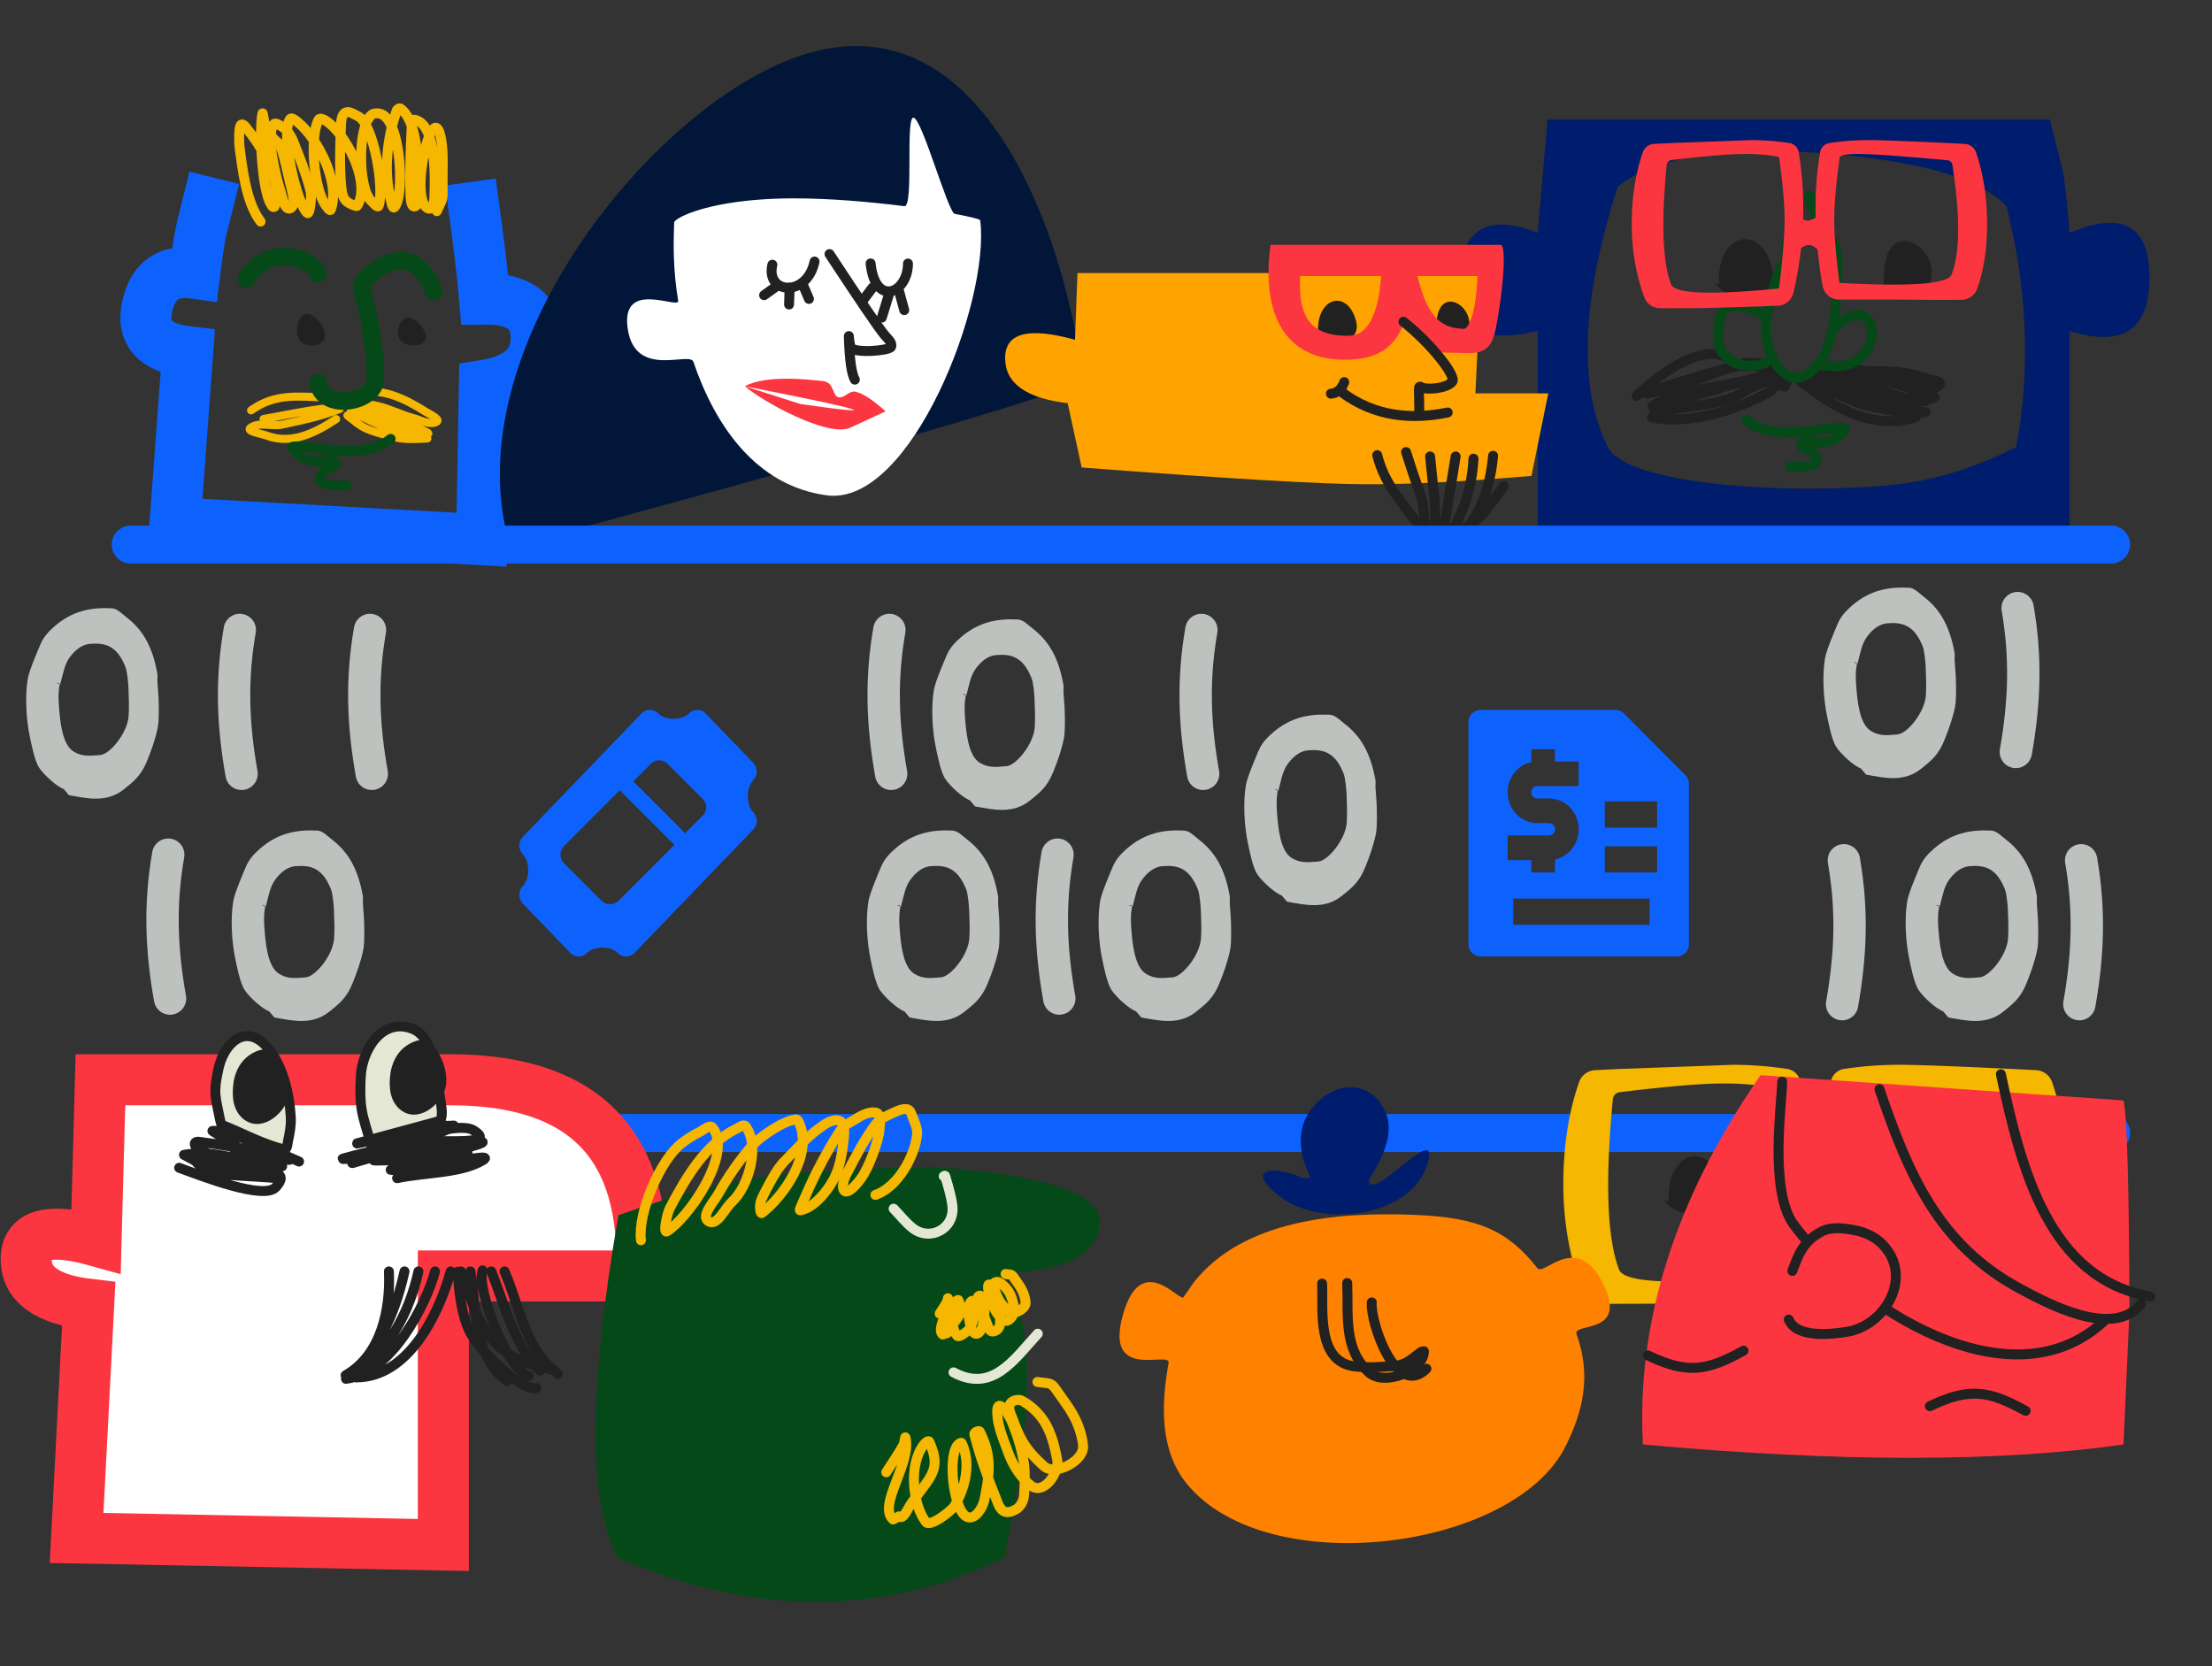 <svg xmlns="http://www.w3.org/2000/svg" xmlns:xlink="http://www.w3.org/1999/xlink" width="1184" height="892" xmlns:v="https://vecta.io/nano"><rect width="100%" height="100%" fill="#333333" stroke="none"/><style><![CDATA[.B{stroke-linejoin:round}.C{stroke-width:5.322}.D{stroke-linecap:round}.E{stroke:#212121}.F{fill:#212121}.G{fill:#fb3640}.H{stroke:#044917}.I{stroke:#f5b700}.J{stroke-width:27.322}.K{stroke-width:4.322}]]></style><g fill="none" fill-rule="evenodd"><g transform="matrix(-1 0 0 1 287 58)"><path d="M172.294 37.18l6.742 27.03c1.2 5.416 2.45 13.426 3.746 24.028 13.983-2.002 22.473 4.005 25.47 18.02s-4.245 22.025-21.724 24.028l6.742 91.6-164.054 9-1.498-82.588C9.24 145.305 0 136.795 0 122.78s9.177-20.918 27.53-20.707c.978-11.946 3.537-32.826 7.677-62.64" stroke="#0d62fe" style="mix-blend-mode:multiply" class="J"/><g class="I B D"><path d="M53.184 55.028c-3.882-8.594-3-4.708-3.1-17.574-.04-5.78-.312-11.603.3-17.34 3.613-33.32 18.566 29.013 7.415 33.488-2.846 1.142-3.265-4.972-3.296-5.817-.32-8.688-1.522-39.7 10.71-41.683.675-.11 1.298.997 1.338 1.78.655 12.925 1.138 25.894.72 38.832-.068 2.11-.34 6-2.162 5.82-1.842-.18-1.32-4.048-1.442-6.175-.652-11.283-1.362-38.413 8.857-46.197.654-.5 1.874.23 2.162 1.07 4.905 14.305 7.123 31.5 3.296 47.145-.405 1.654-1.072 5.686-2.162 4.514-5.57-5.987-3.52-48.472 8.24-50.116 1.306-.183 2.8-.234 3.912.593 7.638 5.726 7.62 39.553.104 46.435-1.118 1.024-3.316 3.8-3.8 2.256-3.14-9.805 2.93-44.12 11.12-47.858 2.248-1.026 5.123-3.256 7.107-1.663 2.213 1.778 1.91 5.92 2.058 9.026.474 10.04.7 20.163-.206 30.164-.674 7.43-2.676 8.733-7.517 10.45-.362.13-.92.242-1.132-.12-7.555-12.886 6.723-39.395 17.197-45.602 1.072-.636 2.986-1.55 3.604-.355 4.975 9.6 2.433 37.537-4.016 46.077-.68.902-2.184 3.127-2.574 2.018C104.3 38.224 119.13 12.53 129.7 5.865c.575-.363 1.523-.806 1.956-.238 5.55 7.284-3.616 45.528-9.063 50.35-.974.862-1.46-2.4-1.646-3.8-.377-2.857-.725-5.904 0-8.67 2.302-8.79 5.652-17.18 8.96-25.532.862-2.177 2.024-4.256 3.5-5.937 1.33-1.513 3.03-2.575 4.738-3.444.69-.352 1.765-.774 2.264-.12 4.823 6.33-1.848 30.746-3.294 35.033-1.243 3.684-2.428 11.58-5.56 9.976-3.388-1.736-.927-8.686 0-12.825 7.618-34.03 4.54-13.638 13.593-32.184.81-1.658 1.057-7.313 1.44-5.462 1.713 8.265.365 43.737-5.56 49.64-.3.29-1.034.2-1.132-.238-3.552-15.425 7.305-32.012 15.755-42.633.565-.7 1.75-1.597 2.368-.95 1.434 1.498.898 10.696.824 11.282-1.607 12.682-3.684 30.474-11.327 40.495" class="C"/><path d="M0 5.556C3.043 18.37 7.926 31.903 21.088 37.383c2.976 1.24 9.852 6.02 9.242 2.85-1.065-5.536-7.895-8.1-11.138-12.705C13.126 18.9 6.994 10.215 2.488.687c-1.34-2.837 5 3.88 7 6.295 6.677 8.068 12.638 16.705 18.958 25.057M11.018.094C23.2 10.82 33.154 17.27 36.5 33.226" transform="matrix(.731 -.682 .682 .731 103.283 162.259)" class="K"/><path d="M93.876 151.987c-12.69-2.025-24.13 3.743-34.7 10.4-2.25 1.417-8.185 4.187-5.84 5.435 3.67 1.954 8.297-.908 12.31-1.99 6.472-1.745 12.527-4.893 19.043-6.465 3.803-.917 15.145-2.798 11.695-.95-11.95 6.398-25.91 8.447-37.81 14.935-4.65 2.535 10.547-1.338 15.623-2.838 7.778-2.298 15.112-5.913 22.794-8.515.7-.234 2.833-.274 2.183.055-7.308 3.703-14.66 7.408-22.37 10.173-3.995 1.433-10.18 2.935-18.555 4.506 7.624.525 13.263.34 16.917-.552 16.992-4.154 17.404-5.012 25.893-11.79" class="K"/></g><path d="M72.87 123.8c-3.85 5.64-20.014 4.18-11.356-7.253S76.72 118.16 72.87 123.8zm53.57.44c-4.305 5.932-20.02 2.154-10.343-9.868s14.647 3.936 10.343 9.868z" class="F"/><g class="D H"><path d="M54.685 98.104c12.735-33.8 39.186-5.554 38.83-3.486-1.152 6.712-3.18 13.25-4.384 19.952-1.167 6.5-2.133 13.025-2.725 19.592-.36 3.982-.44 8-.12 11.994.878 10.963 27.6 16.546 30.45.713m38.33-55.523c-11.237-19.522-35.957-11.263-38.204-2.666" stroke-width="9.322"/><path d="M77.907 176.945c14.982 12.272 42.01 3.08 52.107 4.085.53.053.46 1.334 0 1.603l-3.382 3.386c-2.253 1.317-4.72 2.4-7.288 2.853-3.916.7-9.432-2.58-11.916.533-1.87 2.34 5.082 3.353 6.936 5.706 6.414 8.144-11.417 6.685-12.984 6.772" class="B C"/></g></g><path d="M1097.207 63.98l6.76 26.973c1.204 5.405 2.456 16.643 3.755 33.716 28.538-11.988 42.808-3.996 42.808 23.976s-14.27 37.462-42.808 28.47v107.142L823.088 291V177.115c-31.042 7.492-45.31-1.998-42.808-28.47s16.773-34.465 42.808-23.976l5.257-60.69h268.862zM865.896 99.943c-19.526 60.94-21.28 107.392-5.257 139.36 10.19 20.33 96.3 25.758 152.455 20.23 21.43-2.1 43.46-8.853 66.09-20.23 3.893-20.674 5.395-41.902 4.506-63.686s-4.143-43.512-9.763-65.184c-13.518-14.985-46.563-24.475-99.134-28.47s-88.87 1.998-108.897 17.982z" fill="#001c6c"/><path d="M876.093 212c14.752-14.434 37.968-29.7 50.907-18.813 5.923 4.984 7.226 1.876 13 3 4.64.904 5.998-2.433 11.116-.64.772.27-1.362-1.006-2.168-1.15-2.022-.36-2.898.658-4.948.8-3.4.22-7.07-1.645-10.366-.736-17.38 4.793-34.74 9.744-51.76 15.686-4.9 1.715 10.34-1.48 15.325-2.965 8.82-2.626 17.2-6.6 25.978-9.332 4.987-1.545 10.1-2.862 15.278-3.45 3.818-.433 6.706.945 10.52 1.4 1.327.162-3.583-1.682-2.98-.492 1.05 2.065 8.176 2.66 6.013 3.498-16.158 6.255-41.513 8.145-59.164 14.222-2.816.97-10.585 5.22-7.68 4.557 18.553-4.24 36.577-10.536 54.985-15.364 2.024-.53 4.148-.746 6.24-.694 2.82.07 9.974-1.267 8.392 1.06-2.012 2.96-7.173.898-10.546 2.1-13.605 4.883-11.873 7.663-25.095 10.573-9.935 2.187-20.198 2.743-30.082 5.15-1.758.428-6.132 2.922-4.35 3.238 20.675 3.664 45.367-4.32 63.005-14.186 1.245-.696 1.262-2.877 2.588-3.404 1.57-.623 5.733 1.9 5.054.367l1.536-2.88c-.384-.873-1.9-.1-2.863-.133m9.915.818c17.3 13.578 37.6 26.1 61.17 19.275 2.135-.62-4.037-1.927-6.2-2.476-7.57-1.928-15.573-2.252-22.906-4.936-9.083-3.325-35.484-14.646-25.96-12.954 15.265 2.7 28.756 11.72 43.63 16.092 5.27 1.55 10.918 1.837 16.404 1.558 3.076-.156-6.108-.974-9.034-1.932-10.32-3.38-20.6-6.954-30.64-11.057-7.26-2.963-12.696-4.792-19.232-9.117-3.538-2.342 5.957 2 10.072 3.055 5.863 1.488 12.006 1.797 17.803 3.526 5.617 1.675 10.67 4.94 16.28 6.637 4.9 1.485 9.992 2.93 15.123 2.862 1.224-.016-1.068-2.318-2.06-3.035-2.55-1.846-5.35-3.43-8.32-4.477-9.552-3.364-19.3-6.142-29.1-8.705-3.226-.844-13.22-1.713-9.892-1.495 7.895.515 15.843.908 23.613 2.4 7.37 1.407 14.477 3.96 21.623 6.244 1.623.518 3.272 1.13 4.637 2.146.366.273-.893.436-1.334.316l-11.15-2.215c-6.7-1.83-13.145-4.603-19.9-6.257-7.294-1.786-14.836-2.395-22.163-4.04-1.16-.26-6.136 3.483-5.408 2.545 1.97-2.536 14.004-.197 16 0 17.862 1.762 26.654-1.705 44.937 4.565 2.22.76 7.456 1.138 6.283 3.165-1.864 3.223-8.508.836-10.44 4.02-2.022 3.333 18.048 1.368.733 4.2-2.3.377-4.743.87-6.985.24-58.537-16.5-21.58-11.058-50.515-14.732" class="B C D E"/><path d="M945.058 169.07c-6.028-2.856-12.613-6.86-19.907-4.6-6.13 1.9-5.613 14.48-5.398 17.84.773 12.092 16.334 16.258 25.53 11.668m36.717-18.8c22.242-20.05 26.554 11.6 9.395 19.14-6.078 2.674-11.372 1.473-17.657 1" class="B C D H"/><path d="M920.142 151.815c-1.5-26.347 21.8-33.052 28.26-8.8 4.928 18.502-21.933 20.257-30.4 8.8m89.998 3.86c.47-5.554.123-11.23 1.4-16.662 5.585-23.564 36.084-.702 19.9 18.988" class="F"/><path d="M956.07 130.24c1.524 22.424.436-9.38-10.23 38.227-4.116 18.374 11.087 47.533 27.41 26.258 8.657-11.283 9.297-27.435 9.95-41.494.366-7.87 2.385-24.177-7.225-28.976-7.798-17.58-9.695-23.122-5.69-16.63" class="B C D H"/><path d="M937.242 75c6.326 0 12.75.457 19.27 1.37l1.224.177a6 6 0 0 1 5.043 4.956c1.93 11.72 2.714 23.662 2.347 35.826 1.7 1.233 3.942.95 6.726-.845-.306-11.872.485-23.532 2.37-34.98a6 6 0 0 1 4.841-4.923l.203-.034 1.224-.177c6.52-.914 12.944-1.37 19.27-1.37l1.487.007c8.308.076 25.104.748 50.386 2.016a6.76 6.76 0 0 1 5.978 4.336l.074.204.25.73c3.775 11.237 5.663 23.79 5.663 37.66 0 13.235-1.76 24.757-5.276 34.567a9.01 9.01 0 0 1-8.164 5.957l-.235.005-3.62.03c-7.11.047-13.464.022-19.06-.074l-3.226-.057-39.548-.015c-4.3.025-8.006-2.982-8.875-7.162l-.044-.225-.206-1.15c-1.026-5.83-1.836-11.878-2.43-18.143-2.883-3.094-5.845-3.334-8.888-.72a201.03 201.03 0 0 1-3.786 22.485l-.29 1.263c-.922 3.95-4.382 6.796-8.445 6.945l-17.994.637-20.507.6-2.625.048-20.075.05-1.818-.016a9.01 9.01 0 0 1-8.388-5.929c-4.462-12.29-6.693-25.323-6.693-39.097 0-13.87 1.888-26.423 5.663-37.66l.25-.73c.9-2.604 3.294-4.402 6.052-4.54l8.527-.42L937.242 75zm-7.5 7.492l-1.183.044c-7.523.31-18.066 1.27-31.63 2.885l-2.206.265a3 3 0 0 0-2.628 2.69l-.172 1.835c-2.738 29.79-1.898 50.443 2.52 61.96 1.96 5.11 21.237 5.86 57.828 2.248l.33-2.79c1.95-16.72 2.822-28.986 2.61-36.797l-.01-.318c-.257-8.215-1.234-18.4-2.933-30.525-6.64-1.277-14.152-1.776-22.53-1.498zm69.093 0l-.812-.025c-7.87-.22-12.295.288-13.273 1.523l-.227 1.643c-1.56 11.414-2.46 21.04-2.705 28.883l-.02.758c-.18 8.206.743 20.256 2.768 36.15 38.093 2.114 58.12.616 60.08-4.495 4.5-11.727 4.636-31.272.41-58.634a3 3 0 0 0-2.695-2.528l-6.67-.6c-17.378-1.543-29.664-2.433-36.858-2.672z" class="G"/><path d="M934.71 225c15.02 12.246 42.116 3.073 52.24 4.076.532.053.462 1.33 0 1.6l-3.4 3.38c-2.258 1.314-4.73 2.395-7.306 2.847-3.926.69-9.456-2.573-11.947.532-1.873 2.336 5.095 3.345 6.953 5.693 6.43 8.126-11.446 6.67-13.017 6.757" class="B C D H"/><path d="M273.14 292.668C241.436 188.112 351.46 53.248 431 29 551.786-7.823 583.426 202.926 578 205c-33.475 12.797-135.096 42.02-304.86 87.668z" fill="#011638"/><path d="M524.674 117.927c5.45 43.488-37.133 153.25-82.104 147.217-37.77-5.066-59.773-37.147-71.42-71.482C369.18 187.856 340 203 336 176s27.836-10.042 27-15c-2.794-16.57-2.582-30.63-2.157-41.86.067-1.773 9.6-7.256 29.982-10.495 9.12-1.45 20.41-2.45 33.998-2.466 19.383-.025 41.04 1.88 59.218 4.186 5.228.663.444-48.057 4.96-47.365 4.596.705 18.476 50.82 22.047 51.48 8.388 1.547 13.553 2.862 13.626 3.447z" fill="#fff"/><g class="E B C D"><path d="M466 141c2.464 23.7 20 15.905 20 .08M467 154l-6 8m15-5l-4 13m9-15l3 11"/><path d="M444 136c16.21 24.68 26.026 39.117 29.444 43.308 1.508 1.85 4.41 4.057 3.536 6.337-.804 2.094-19.898 3.677-21.576.287-.868-1.753-1.12-7.846-1.06-5.857.358 12.237 1.43 19.953 3.217 23.148" fill="#fff"/><path d="M413.42 141.7c-3.73 15.702 18.435 17.7 22.58-1.7m-20 13l-7 5"/><path d="M422.654 154l-.3 9M430 153l3 7"/></g><path d="M440.698 204.02c6.5.718 4.524 9.82 9.604 8.6 2.564-.615 4.7-3.453 7.312-2.985 3.948.7 9.424 4.23 16.427 10.556l-18.834 8.698c-11.845 5.708-48.1-14.568-56.495-22.15l29.712 9.52c46.29 6.64 36.387 3.466-29.712-9.52 11.465-6.353 35.485-3.436 41.986-2.72z" class="G"/><path d="M731.985 259.23c23.814 0 53.064-1.498 87.75-4.493l9-44.18h-39l3-64.398h-216l-1.32 35.712C550.472 174.923 538 178.19 538 191.667s11.162 21.523 33.485 24.132l7.5 34.445c78.186 5.99 129.186 8.986 153 8.986z" fill="#ffa300"/><path d="M705.537 177.998c-1.077-18.804 15.64-23.6 20.273-6.282 3.535 13.205-15.735 14.458-21.8 6.282m64.478 2.678c.327-4.002.085-8.1.98-12.005 3.883-16.978 25.083-.505 13.84 13.68" class="F"/><path d="M803.14 131.062c4.623 0-.847 41.262-3.75 49.542-3.682 10.503-12.37 8.237-21.75 8.237-2.98 0-5.538-.098-7.787-.358-4.88-5.918-11.575-12.692-18.645-18.274h0l1.047 6.1-.615-.952-.73-1.18c-5.684 14.343-17.132 18.4-31.02 18.4-32.115 0-44.93-24.463-39.792-61.524H803.14zm-63.814 16.715h-43.388l-.013.213c-.627 10.17.782 17.734 3.945 22.748l.168.262.16.24c3.785 5.583 10.517 8.496 21.193 8.496 7.873 0 13.086-5.482 16.21-19.136l.1-.454c.516-2.427 1.023-6.142 1.504-11.083l.093-.972.028-.314zm51.535 0h-32.14l.016.063c4.85 19.885 11.38 27.8 24.063 28.14l.386.008.454.003c.454 0 .7-.096 1.118-.503.9-.855 1.887-2.545 2.794-5.133 1.724-4.918 2.84-12.153 3.27-21.602l.04-.976z" fill-rule="nonzero" class="G"/><g class="B C D E"><path d="M751.2 172.2c15.086 11.9 28.46 29.25 26.168 32.1-3 3.744-13.85 4.515-16.5 2.995-2.13-1.22-1.168.434-1.168 14.395M718.26 210c17.662 13.1 37.267 14.766 56.63 10.8m-37.716 22.828c3.784 15.127 12.713 24.66 22.167 37.32m-6.72-38.968c10.33 32.675 8.034 18.738 10.377 41.086m2.475-38.732c3.087 31.768 2.712 18.557 2.712 39.556m10.966-39.556l-7.074 43.44m16.626-42.262c-.85 15.4-4.9 27.68-12.617 40.967m23.11-42.5c-1.4 15.02-5.693 29.5-15.8 41.205"/><path d="M804.974 260.1c-12.488 16.73-13.998 21.857-32.663 26.253m-52.79-81.823c-1.13 3.036-3.38 6.03-7.13 6.204"/></g><path d="M70 291.5h1060M70 606.5h1060" stroke="#0d62fe" stroke-width="20.322" class="D"/><path d="M59.787 325.6c2.958.148 5.293 2.785 7.84 4.747 8.434 6.5 13.9 15.106 16.6 30.266.2 1.17-.058 2.434 0 3.646.158 3.286.55 6.542.65 9.834.073 2.397.405 11.25-.433 15.345-1.288 6.298-3.56 12.592-5.84 18.14-3.165 7.704-6.956 10.637-12.273 14.92-9.2 7.412-19.66 4.9-29.467 3.137l-2.8-3.305c-3.585-1.222-10.55-7.5-13.14-11.446-2.508-3.823-4.233-13.175-4.92-16.36-1.994-9.237-2.703-21.9-1.135-31.2.737-4.376 5.393-15.14 6.76-18.397 1.78-4.244 4.7-7.17 7.46-9.58 9.663-8.466 19.72-10.3 30.7-9.748zm7.333 31.345c-4.55-11.387-10.864-12.95-18.88-12.314-4.016.32-7.6 2.834-10.717 6.954s-3.6 8.662-5.324 14.823h0l-.283-.133.001.015c-.017.977-.896 3.455-.452 10.558l.026.392c.6 8.856 1.772 21.164 7.807 24.97 4.813 3.036 9.03 2.328 14.337 1.94 5.27-.385 14.582-11.895 15.2-20.754.34-4.987.116-10.043-.07-15.05-.075-2.023-.58-8.764-1.634-11.4zM30 365.373l1.917.892.001-.037c-.01-.622-.427-.6-1.918-.856zm991.787-50.773c2.958.148 5.293 2.785 7.84 4.747 8.434 6.5 13.9 15.106 16.6 30.266.2 1.17-.058 2.434 0 3.646.158 3.286.55 6.542.65 9.834.073 2.397.405 11.25-.433 15.345-1.288 6.298-3.56 12.592-5.84 18.14-3.165 7.704-6.956 10.637-12.273 14.92-9.2 7.412-19.66 4.9-29.467 3.137l-2.8-3.305c-3.585-1.222-10.55-7.5-13.14-11.446-2.508-3.823-4.233-13.175-4.92-16.36-1.994-9.237-2.703-21.9-1.135-31.2.737-4.376 5.393-15.14 6.76-18.397 1.78-4.244 4.7-7.17 7.46-9.58 9.663-8.466 19.72-10.3 30.7-9.748zm7.333 31.345c-4.55-11.387-10.864-12.95-18.88-12.314-4.016.32-7.6 2.834-10.717 6.954s-3.6 8.662-5.324 14.823h0l-.283-.133.001.015c-.017.977-.896 3.455-.452 10.558l.026.392c.6 8.856 1.772 21.164 7.807 24.97 4.813 3.036 9.03 2.328 14.337 1.94 5.27-.385 14.582-11.895 15.2-20.754.34-4.987.116-10.043-.07-15.05-.075-2.023-.58-8.764-1.634-11.4zM992 354.373l1.917.892.001-.037c-.01-.622-.427-.6-1.918-.856zm73.787 90.227c2.958.148 5.293 2.785 7.84 4.747 8.434 6.5 13.9 15.106 16.6 30.266.2 1.17-.058 2.434 0 3.646.158 3.286.55 6.542.65 9.834.073 2.397.405 11.25-.433 15.345-1.288 6.298-3.56 12.592-5.84 18.14-3.165 7.704-6.956 10.637-12.273 14.92-9.2 7.412-19.66 4.9-29.468 3.137l-2.8-3.305c-3.585-1.222-10.55-7.5-13.14-11.446-2.508-3.823-4.233-13.175-4.92-16.36-1.994-9.237-2.703-21.9-1.135-31.2.737-4.376 5.393-15.14 6.76-18.397 1.78-4.244 4.7-7.17 7.46-9.58 9.663-8.466 19.72-10.3 30.7-9.748zm7.333 31.345c-4.55-11.387-10.864-12.95-18.88-12.314-4.016.32-7.6 2.834-10.717 6.954s-3.6 8.662-5.324 14.823h0l-.283-.133.001.015c-.017.977-.896 3.455-.452 10.558l.026.392c.6 8.856 1.772 21.164 7.807 24.97 4.813 3.036 9.03 2.328 14.337 1.94 5.27-.385 14.582-11.895 15.2-20.754.34-4.987.116-10.043-.07-15.05-.075-2.023-.58-8.764-1.634-11.4zm-37.12 8.438l1.917.892.001-.037c-.01-.622-.427-.6-1.918-.856zM169.787 444.6c2.958.148 5.293 2.785 7.84 4.747 8.434 6.5 13.9 15.106 16.6 30.266.2 1.17-.058 2.434 0 3.646.158 3.286.55 6.542.65 9.834.073 2.397.405 11.25-.433 15.345-1.288 6.298-3.56 12.592-5.84 18.14-3.165 7.704-6.956 10.637-12.273 14.92-9.2 7.412-19.66 4.9-29.467 3.137l-2.8-3.305c-3.585-1.222-10.55-7.5-13.14-11.446-2.508-3.823-4.233-13.175-4.92-16.36-1.994-9.237-2.703-21.9-1.135-31.2.737-4.376 5.393-15.14 6.76-18.397 1.78-4.244 4.7-7.17 7.46-9.58 9.663-8.466 19.72-10.3 30.7-9.748zm7.333 31.345c-4.55-11.387-10.864-12.95-18.88-12.314-4.016.32-7.6 2.834-10.717 6.954s-3.6 8.662-5.324 14.823h0l-.283-.133.001.015c-.017.977-.896 3.455-.452 10.558l.026.392c.6 8.856 1.772 21.164 7.807 24.97 4.813 3.036 9.03 2.328 14.337 1.94 5.27-.385 14.582-11.895 15.2-20.754.34-4.987.116-10.043-.07-15.05-.075-2.023-.58-8.764-1.634-11.4zM140 484.373l1.917.892.001-.037c-.01-.622-.427-.6-1.918-.856zM544.787 331.6c2.958.148 5.293 2.785 7.84 4.747 8.434 6.5 13.9 15.106 16.6 30.266.2 1.17-.058 2.434 0 3.646.158 3.286.55 6.542.65 9.834.073 2.397.405 11.25-.433 15.345-1.288 6.298-3.56 12.592-5.84 18.14-3.165 7.704-6.956 10.637-12.273 14.92-9.2 7.412-19.66 4.9-29.467 3.137l-2.8-3.305c-3.585-1.222-10.55-7.5-13.14-11.446-2.508-3.823-4.233-13.175-4.92-16.36-1.994-9.237-2.703-21.9-1.135-31.2.737-4.376 5.393-15.14 6.76-18.397 1.78-4.244 4.7-7.17 7.46-9.58 9.663-8.466 19.72-10.3 30.7-9.748zm7.333 31.345c-4.55-11.387-10.864-12.95-18.88-12.314-4.016.32-7.6 2.834-10.717 6.954s-3.6 8.662-5.324 14.823h0l-.283-.133.001.015c-.017.977-.896 3.455-.452 10.558l.026.392c.6 8.856 1.772 21.164 7.807 24.97 4.813 3.036 9.03 2.328 14.337 1.94 5.27-.385 14.582-11.895 15.2-20.754.34-4.987.116-10.043-.07-15.05-.075-2.023-.58-8.764-1.634-11.4zM515 371.373l1.917.892.001-.037c-.01-.622-.427-.6-1.918-.856zM633.787 444.6c2.958.148 5.293 2.785 7.84 4.747 8.434 6.5 13.9 15.106 16.6 30.266.2 1.17-.058 2.434 0 3.646.158 3.286.55 6.542.65 9.834.073 2.397.405 11.25-.433 15.345-1.288 6.298-3.56 12.592-5.84 18.14-3.165 7.704-6.956 10.637-12.273 14.92-9.2 7.412-19.66 4.9-29.467 3.137l-2.8-3.305c-3.585-1.222-10.55-7.5-13.14-11.446-2.508-3.823-4.233-13.175-4.92-16.36-1.994-9.237-2.703-21.9-1.135-31.2.737-4.376 5.393-15.14 6.76-18.397 1.78-4.244 4.7-7.17 7.46-9.58 9.663-8.466 19.72-10.3 30.7-9.748zm7.333 31.345c-4.55-11.387-10.864-12.95-18.88-12.314-4.016.32-7.6 2.834-10.717 6.954s-3.6 8.662-5.324 14.823h0l-.283-.133.001.015c-.017.977-.896 3.455-.452 10.558l.026.392c.6 8.856 1.772 21.164 7.807 24.97 4.813 3.036 9.03 2.328 14.337 1.94 5.27-.385 14.582-11.895 15.2-20.754.34-4.987.116-10.043-.07-15.05-.075-2.023-.58-8.764-1.634-11.4zM604 484.373l1.917.892.001-.037c-.01-.622-.427-.6-1.918-.856zM509.787 444.6c2.958.148 5.293 2.785 7.84 4.747 8.434 6.5 13.9 15.106 16.6 30.266.2 1.17-.058 2.434 0 3.646.158 3.286.55 6.542.65 9.834.073 2.397.405 11.25-.433 15.345-1.288 6.298-3.56 12.592-5.84 18.14-3.165 7.704-6.956 10.637-12.273 14.92-9.2 7.412-19.66 4.9-29.467 3.137l-2.8-3.305c-3.585-1.222-10.55-7.5-13.14-11.446-2.508-3.823-4.233-13.175-4.92-16.36-1.994-9.237-2.703-21.9-1.135-31.2.737-4.376 5.393-15.14 6.76-18.397 1.78-4.244 4.7-7.17 7.46-9.58 9.663-8.466 19.72-10.3 30.7-9.748zm7.333 31.345c-4.55-11.387-10.864-12.95-18.88-12.314-4.016.32-7.6 2.834-10.717 6.954s-3.6 8.662-5.324 14.823h0l-.283-.133.001.015c-.017.977-.896 3.455-.452 10.558l.026.392c.6 8.856 1.772 21.164 7.807 24.97 4.813 3.036 9.03 2.328 14.337 1.94 5.27-.385 14.582-11.895 15.2-20.754.34-4.987.116-10.043-.07-15.05-.075-2.023-.58-8.764-1.634-11.4zM480 484.373l1.917.892.001-.037c-.01-.622-.427-.6-1.918-.856zM711.787 382.6c2.958.148 5.293 2.785 7.84 4.747 8.434 6.5 13.9 15.106 16.6 30.266.2 1.17-.058 2.434 0 3.646.158 3.286.55 6.542.65 9.834.073 2.397.405 11.25-.433 15.345-1.288 6.298-3.56 12.592-5.84 18.14-3.165 7.704-6.956 10.637-12.273 14.92-9.2 7.412-19.66 4.9-29.467 3.137l-2.8-3.305c-3.585-1.222-10.55-7.5-13.14-11.446-2.508-3.823-4.233-13.175-4.92-16.36-1.994-9.237-2.703-21.9-1.135-31.2.737-4.376 5.393-15.14 6.76-18.397 1.78-4.244 4.7-7.17 7.46-9.58 9.663-8.466 19.72-10.3 30.7-9.748zm7.333 31.345c-4.55-11.387-10.864-12.95-18.88-12.314-4.016.32-7.6 2.834-10.717 6.954s-3.6 8.662-5.324 14.823h0l-.283-.133.001.015c-.017.977-.896 3.455-.452 10.558l.026.392c.6 8.856 1.772 21.164 7.807 24.97 4.813 3.036 9.03 2.328 14.337 1.94 5.27-.385 14.582-11.895 15.2-20.754.34-4.987.116-10.043-.07-15.05-.075-2.023-.58-8.764-1.634-11.4zM682 422.373l1.917.892.001-.037c-.01-.622-.427-.6-1.918-.856z" fill="#bdc2bf"/><g stroke="#bdc2bf" stroke-width="17.322" class="B D"><use xlink:href="#B"/><use xlink:href="#B" x="-38.297" y="120.286"/><use xlink:href="#B" x="69.703"/><use xlink:href="#B" x="347.703"/><path d="M1079.954 325.5c4.613 26.678 3.74 50.418-.954 77.006m34.954 57.994c4.613 26.678 3.74 50.418-.954 77.006M986.954 460.5c4.613 26.678 3.74 50.418-.954 77.006"/><use xlink:href="#B" x="437.703" y="120.286"/><use xlink:href="#B" x="514.703"/></g><path d="M237.307 683H343.25c3.5-70-30.5-105-102-105H53.75l-2.335 86.19C26.472 657.23 14 660.5 14 674s11.162 21.557 33.485 24.17L41 823.25 237.307 827V683z" stroke="#fb3640" fill="#fff" class="J"/><g class="E B C"><g class="D"><path d="M208.16 680.56c.933 20.17-3.974 44.646-23.16 55.613m31.524-55.613c-4.6 20.6-11.678 37.356-26.43 53.255m33.88-53.255c-4.938 22.42-16.323 44.006-36.695 56.068m45.592-56.068c-4.835 17.803-23.2 54.333-47.692 57.514m56.057-57.514c-6.386 23.052-22.773 56.753-50.6 56.753M287.052 743c-6.914 1.844-26.7-16.538-33.75-27-4.706-6.975-7.456-18.725-8.25-35.25"/><path d="M251.805 680.56c3.427 20.362 1.648 46.168 19.726 58.654M258.3 680c-3.695 10.16 14.46 55.056 24.743 56.525m-20.06-55.965c7.6 18.9 11.725 38.625 26.112 53.18m-19.04-53.18c8.93 20.995 10.786 41.18 28.544 54.928"/><path d="M246.787 680.56c10.78 32.623 16.85 46.52 49.075 52.57"/></g><path d="M118.5 602.04c11.2 4.407 21.878 10.4 33.57 13.222 1.643.397 1.78-2.95 2.125-4.604.86-4.137 1.693-8.374 1.456-12.593-.696-12.422-4.2-28.067-12.87-37.78-11.38-12.733-22.794-1.882-25.776 11.53-3.038 13.66-1.655 14.877.7 27.27l.786 2.952zm80.553 12.32c4.276-2.4 8.203-5.574 12.83-7.202 7.228-2.544 16.95.2 22.392-5.195 4.234-4.198 1.194-11.913.866-17.866-.512-9.283-3.8-29.052-13.97-33.213-16.535-6.773-27.395 11.267-28.06 25.264-.268 5.65-.454 11.364.355 16.96.895 6.197 3.148 12.12 4.722 18.18l.866 3.07z" fill="#e3e7d3"/><g class="F"><use xlink:href="#C"/><use xlink:href="#C" x="84" y="-5"/></g><g class="D"><path d="M113.137 41.58c11.977-10.096 23.006-25.407 35.932-30.29 10.603-4.004-38.855 34.563-28.732 27.57l-5.81 8.157c47.754-32.99 39.086-40.946-.035 8.158-7.962 9.993 16.655-18 25.358-25.673 5.062-4.47 20.527-16.314 15.827-10.687-11.827 14.16-24.803 24.883-37.427 36.55-4.108 3.796-17.152 12.167-12.73 9.8 8.975-4.803 17.797-10.61 26.436-17.136 9.042-6.832 28.416-40.362 26.54-22.9-1.29 12.024-43.61 35.717-49.776 40.153-1.832 1.318-6.908 6.833-5.08 5.5 12.176-8.864 23.945-19.526 36.175-28.138 4.32-3.042 17.563-10.434 13.392-6.766l-3.444 4.236c-35.03 30.804-59.458 47.792 1.982 2.024" transform="matrix(.616 -.788 -.788 -.616 175.632 745.421)"/><path d="M13.445 12c11.85 5.246 44.74 18.99 44.42 28.48-.725 21.523-27.37-22.103-39.723-19.97-.502.087.054 1.713.522 1.983l6.922 5.27c6.622 3.817 13.544 6.563 20.175 10.348 3.377 1.928 12.993 9.25 9.81 6.77-9.49-7.396-36.405-32.238-28.732-21.518L10.488 18.77c8.216 11.48 20.02 16.597 30.33 24.13C77.723 69.85 16.37 19.225 10.453 27.135c-.983 1.314 1.86 2.877 3.06 3.772 8.378 6.24 16.916 12.076 25.566 17.553 4.245 2.687 17.315 9.626 13.078 6.914-7.757-4.966-30.167-21.36-23.653-13.684L12.54 38.546C18.11 45.11 49.37 56 57.273 59" transform="matrix(.719 .695 .695 -.719 77.898 624.378)"/></g></g><path d="M893.142 642.815c-1.5-26.347 21.8-33.052 28.26-8.8 4.928 18.502-21.933 20.257-30.4 8.8" class="F"/><path d="M927.432 569.968c8.98 0 18.1.65 27.356 1.948l1.737.25c3.665.545 6.56 3.393 7.16 7.046 2.742 16.663 3.852 33.64 3.332 50.934 2.413 1.752 5.596 1.35 9.55-1.202-.434-16.88.688-33.456 3.366-49.732.585-3.557 3.344-6.35 6.872-7l.288-.048 1.737-.25c9.257-1.3 18.376-1.948 27.356-1.948l2.11.01c11.795.108 35.638 1.064 71.53 2.866 3.81.19 7.136 2.62 8.486 6.165l.105.3.353 1.04c5.36 15.976 8.04 33.823 8.04 53.543 0 18.816-2.497 35.197-7.5 49.145-1.767 4.937-6.367 8.284-11.6 8.47l-.334.008-5.137.042c-10.095.066-19.113.03-27.057-.106l-4.58-.08-56.143-.02c-6.104.035-11.366-4.24-12.6-10.182l-.062-.32-.292-1.634c-1.456-8.29-2.606-16.887-3.45-25.794-4.092-4.4-8.298-4.74-12.617-1.023-1.175 10.682-2.967 21.337-5.375 31.968l-.413 1.796c-1.31 5.617-6.22 9.662-11.99 9.874l-25.545.906-29.112.85-3.727.068-28.5.07-2.58-.023c-5.34-.05-10.088-3.41-11.907-8.43-6.335-17.474-9.502-36.002-9.502-55.585 0-19.72 2.68-37.567 8.04-53.543l.353-1.04c1.276-3.703 4.677-6.258 8.59-6.455l12.105-.598 61.535-2.278zm-10.78 10.106l-1.677.063c-10.665.44-25.613 1.814-44.842 4.12l-3.127.378a4.27 4.27 0 0 0-3.726 3.841l-.244 2.62c-3.882 42.53-2.7 72.016 3.575 88.46 2.78 7.297 30.108 8.367 81.984 3.21l.47-3.98c2.766-23.872 4-41.383 3.702-52.534l-.013-.455c-.364-11.728-1.75-26.255-4.157-43.58-9.416-1.823-20.063-2.536-31.942-2.14zm98.324 1l-1.15-.035c-11.15-.31-17.418.408-18.803 2.156l-.322 2.325c-2.208 16.158-3.486 29.787-3.833 40.887l-.028 1.073c-.255 11.617 1.052 28.675 3.922 51.174 53.966 2.993 82.338.87 85.116-6.364 6.374-16.6 6.568-44.27.582-83.005a4.25 4.25 0 0 0-3.818-3.579l-9.448-.85c-24.62-2.184-42.025-3.444-52.217-3.782z" fill="#f5b700"/><path d="M942.375 575.52l194.25 13.53c1.9 7.445 2.96 45.128 3.182 113.05l-3.182 71.112c-66.5 9.52-152.25 9.52-257.25 0-3.465-65.486 17.082-130.727 61.642-195.722l1.358-1.97z" class="G"/><g class="E B C D"><path d="M1033 752.7c20.95-9.986 31.325-8.537 51.252 2.516M882 725.516c20.95 9.986 31.325 8.537 51.252-2.516"/><path d="M953.935 579c-.215 12.262-7.018 58.715 6.237 76.594 32.545 43.898 115.948 97.93 165.828 51.736"/><path d="M959.38 680.306c3.16-8.323 5.434-15.533 15.343-20.922 5.495-2.99 12.626-1.964 18.752-.698 5.262 1.087 10.542 3.637 14.26 7.516 16.62 17.346 1.243 43.32-18.91 46.65-7.4 1.222-27.04 3.848-31.383-6.5" class="G"/><path d="M1006 583c15.666 46.232 31.98 83.602 75.24 106.822 14.95 8.025 49.843 26.862 64.76 8.18M1071 575c10.944 51.387 25.84 109.575 80 119"/></g><path d="M639.238 686.1c26.47-33.018 76.243-37.46 117.843-35.803 34.257 1.365 49.84 8.32 65.907 28.595C826.432 683.237 844 659 858 687s-16.43 20.69-14.117 27.158c8.11 22.668 3.248 41.837-5.982 60.21-27.8 55.335-158.91 72.377-202.3 20.32-14.782-17.74-14.2-42.266-10.107-65.1C626.744 722.657 591 740 601 704s31.537-5.182 32.656-9.945l5.582-7.956z" fill="#ff8100"/><g class="B C D E"><path d="M707.675 687.07c.59 13.923-3.153 42.227 17.872 44.406 6.857.71 13.81.293 20.678-.296 6.626-.568 9.212-3.724 14.472-7.55"/><path d="M721.115 686.773c.697 17.196-2.197 35.032 11.52 47.8 8.233 7.67 29.54-.847 29.54-11.25"/><path d="M734.26 697.135c-.975 10.26 12.903 51.905 29.246 35.525"/></g><path d="M701.56 630.52c-5.434-10.502-8.098-23.752-1.126-34.737 10.458-16.477 32.684-20.134 41.287-.133 6.675 15.52-9.455 34.702-9.01 36.633 2.525 10.993 38.31-33.082 31.41-9.522-8.617 29.413-57.395 34.394-78.76 17.898s-1.23-16.295 11.784-10.183l4.418.044z" fill="#001c6c"/><g transform="matrix(.966 -.259 .259 .966 274.283 631.345)"><path d="M49.854 33.186C10.42 118.144-5.55 177.124 1.944 210.124 63.81 259.34 130.46 277.2 201.9 263.7c38.007-76.176 50.267-125.513 36.78-148.013 32.468 8.5 51.95 5 58.443-10.5s-19.48-33.25-77.924-53.25c-39.34-10.053-70.06-16.303-92.16-18.75s-47.826-2.447-77.175 0z" fill="#044917"/><g class="B C D"><path d="M58 49.232c2.18-14.72 20.998-38.77 34.377-44.428 3.522-1.49 7.2-2.63 10.954-3.404 2.408-.497 6.42-2.65 7.366-.378 6.942 16.672-25.69 43.698-38.152 47.263-1.1.312-.267-2.36.187-3.4 1.346-3.08 2.813-6.236 5.1-8.7 11.7-12.616 26.997-27.975 45.14-31.38 1.61-.302 4.3-1.516 4.912 0 4.93 12.003-6.625 31.57-17.565 37.242-4.803 2.5-10.968 10.696-14.733 6.808-3.622-3.74 5.23-9.14 8.878-12.856 6.948-7.08 14.53-13.605 22.664-19.282 4.253-2.97 9.212-4.9 14.168-6.43 4.322-1.333 8.903-2.477 13.408-2.078 1.234.11 1.377 2.167 1.51 3.4 1.897 17.377-17.6 34.2-31.732 40.27-1.33.573-.467-2.976 0-4.348.586-1.72 1.827-3.17 3.023-4.54 3.225-3.69 6.61-7.25 10.198-10.586 1.78-1.656 3.757-3.12 5.855-4.348 7.174-4.2 14.162-8.905 21.912-11.912 3.656-1.42 8.487-3.372 11.7-1.135 2.535 1.76 1.11 6.384 0 9.265-4.922 12.76-8.74 19.743-18.698 26.655-3.82 2.65-9.048 5.367-13.977 4.917-.618-.056.37-1.218.756-1.704 4.538-5.707 9.075-11.428 13.977-16.825 5.18-5.704 10.55-11.254 16.24-16.447 1.46-1.333 3.18-2.57 5.103-3.026 5.372-1.273 11.36-4.263 16.43-2.078 2.776 1.196.836 6.228-.19 9.074-2.275 6.302-10.99 18.593-16.618 23.064-12.653 10.053-12.427 1.75-6.8-4.348 7.067-7.66 14.063-15.528 22.286-21.93 2.766-2.153 6.56-2.602 10.01-3.213 2.666-.472 5.664-1.136 8.122 0 1.465.677 1.534 2.932 1.698 4.54.347 3.386 1.085 7.052-.187 10.208-4.502 11.17-17.492 24.318-29.843 25.142" class="I"/><path d="M193 67.942c2.33 4.16 4.2 8.62 6.988 12.478 7.165 9.88 22.087 6.3 23.797-5.86.763-5.43.504-10.965.378-16.447-.006-.252-.504 0-.756 0M201.28 160.865c17.15 16.082 32.735 2 48.92-8.32" stroke="#e3e7d3"/><path d="M243.334 177.478c8.336 3.503 6.58 1.255 10.763 12.478 1.672 4.486 3.27 9.067 3.97 13.803.636 4.3.752 8.76 0 13.043-1.385 7.882-18.685 11.894-23.045 5.104-6.8-10.588-8.516-16.252-9.63-28.924-.233-2.648-1.052-6 .756-7.94 1.5-1.616 5.014-1.52 6.6 0a33.11 33.11 0 0 1 8.874 14.747c1.88 6.682 1.624 13.87 1.134 20.795-.443 6.246-11.908 16.898-17.374 9.265-4.354-6.08-6.336-13.014-6.988-20.42-.597-6.78-1.635-13.727-.378-20.416 2.078-11.06 6.067 1.215 6.6 5.67.887 7.26 1.268 14.654.565 21.933-.568 5.887-2.55 11.568-4.343 17.203-.488 1.533-1.317 3.02-2.454 4.157s-2.582 2.127-4.156 2.46c-1.852.393-4.098.68-5.668-.378-1.564-1.056-2.238-3.228-2.454-5.104-1.497-13-2.832-26.063-2.645-39.136.016-1.1 2.998-1.633 3.214-.565 2.933 14.514-.74 22.925-7.18 35.92-1.263 2.55-6.5 8.84-10.767 6.617-6.914-3.612-2.398-34.7 4.912-38.945.6-.35 1.952-.872 2.076-.187 2.115 11.644-4.408 23.754-12.652 31.572-1.92 1.82-15.4 7.648-16.8 4.157-4.758-11.713-.52-33.305 10.198-40.646.735-.503 2.5-1.258 2.645-.378 2.782 16.72-4.573 18.166-18.32 29.872-2.237 1.905-5.948 6.994-7.557 4.535l-3.588.756c-6.15-9.4 17.274-26.34 17.755-40.455.045-1.328-1.153 2.45-2.08 3.4-4.012 4.118-8.435 7.814-12.652 11.72m89.165-85.96c3.64 1.55 2.872.555 4.698 5.518.73 1.984 1.427 4 1.733 6.104.278 1.902.328 3.875 0 5.768-.605 3.486-8.156 5.26-10.06 2.257-2.968-4.683-3.717-7.187-4.203-12.792-.102-1.17-.46-2.65.33-3.5.655-.715 2.2-.672 2.886 0a14.68 14.68 0 0 1 3.873 6.522c.82 2.955.7 6.134.495 9.196-.193 2.762-5.198 7.473-7.584 4.097-1.9-2.7-2.766-5.755-3.05-9.03-.26-3-.714-6.07-.165-9.03.907-4.9 2.648.537 2.886 2.507.387 3.2.553 6.48.247 9.7-.248 2.604-1.113 5.116-1.896 7.608-.213.678-.575 1.335-1.07 1.838s-1.127.94-1.814 1.088c-.8.174-1.8.3-2.474-.167s-.977-1.428-1.07-2.257c-.654-5.744-1.236-11.526-1.155-17.308.007-.48 1.3-.722 1.403-.25 1.28 6.42-.323 10.14-3.134 15.885-.55 1.127-2.842 3.9-4.7 2.926-3.018-1.597-1.047-15.346 2.144-17.224.262-.154.852-.385.906-.083.923 5.15-1.924 10.505-5.523 13.963-.838.805-6.718 3.382-7.337 1.838-2.077-5.18-.227-14.73 4.452-17.975.32-.223 1.1-.556 1.155-.167 1.214 7.394-1.996 8.034-7.997 13.2-.976.842-2.596 3.093-3.3 2.006l-1.566.335c-2.685-4.157 7.54-11.65 7.75-17.9.02-.587-.503 1.083-.908 1.504-1.75 1.82-3.682 3.456-5.523 5.184" class="I"/></g></g><path d="M887 443h-28v-14h28v14zm0 24h-28v-14h28v14zm-4 28h-73v-14h73v14zm-76-47.8h22.167c1.742 0 3.167-1.478 3.167-3.3 0-1.815-1.425-3.3-3.167-3.3h-6.333c-8.734 0-15.833-7.405-15.833-16.5 0-7.966 5.447-14.632 12.667-16.163V401h12.667v6.6H845v13.2h-22.167c-1.748 0-3.167 1.485-3.167 3.3 0 1.822 1.42 3.3 3.167 3.3h6.333c8.727 0 15.833 7.405 15.833 16.5 0 7.966-5.453 14.64-12.667 16.17V467h-12.667v-6.6H807v-13.2zm95.08-32.266l-32.778-33a6.52 6.52 0 0 0-4.635-1.934h-72.1c-3.62 0-6.556 2.957-6.556 6.6v118.8c0 3.65 2.937 6.6 6.556 6.6h104.9c3.62 0 6.556-2.95 6.556-6.6v-85.8c0-1.75-.688-3.432-1.92-4.666h0zm-525.922 21.642L366.733 446 339 418.267l9.424-9.424c2.457-2.457 6.427-2.457 8.884 0l18.85 18.85c2.457 2.457 2.457 6.427 0 8.884h0zm-44.97 45.483c-1.292 1.292-2.988 1.94-4.684 1.94s-3.392-.65-4.684-1.94l-19.876-19.876a6.62 6.62 0 0 1 0-9.368L331.756 423 361 452.244l-29.813 29.814zm71.95-64.392a6.78 6.78 0 0 0 0-9.332l-25.4-26.4a6.17 6.17 0 0 0-8.979 0c-3.632 3.775-12.8 3.775-16.42 0a6.17 6.17 0 0 0-8.979 0l-63.498 65.998a6.78 6.78 0 0 0 0 9.332c3.835 3.986 3.835 13.08 0 17.067a6.78 6.78 0 0 0 0 9.332l25.4 26.4a6.17 6.17 0 0 0 8.979 0c3.632-3.775 12.8-3.775 16.42 0 1.238 1.287 2.864 1.934 4.5 1.934s3.25-.647 4.5-1.934l63.498-65.998a6.78 6.78 0 0 0 0-9.332c-3.835-3.986-3.835-13.08 0-17.067h0z" fill="#0d62fe"/></g><defs ><path id="B" d="M128.343 337.214c-4.613 26.678-3.74 50.418.954 77.006"/><path id="C" d="M127.708 579.308c-1.32 8.66.214 14.627 4.604 17.905 7.978 5.958 18.712-4.265 19.795-11.845 1.28-8.965-5.74-22.9-12.5-20.65-6.453 2.15-10.423 7.015-11.91 14.6z"/></defs></svg>